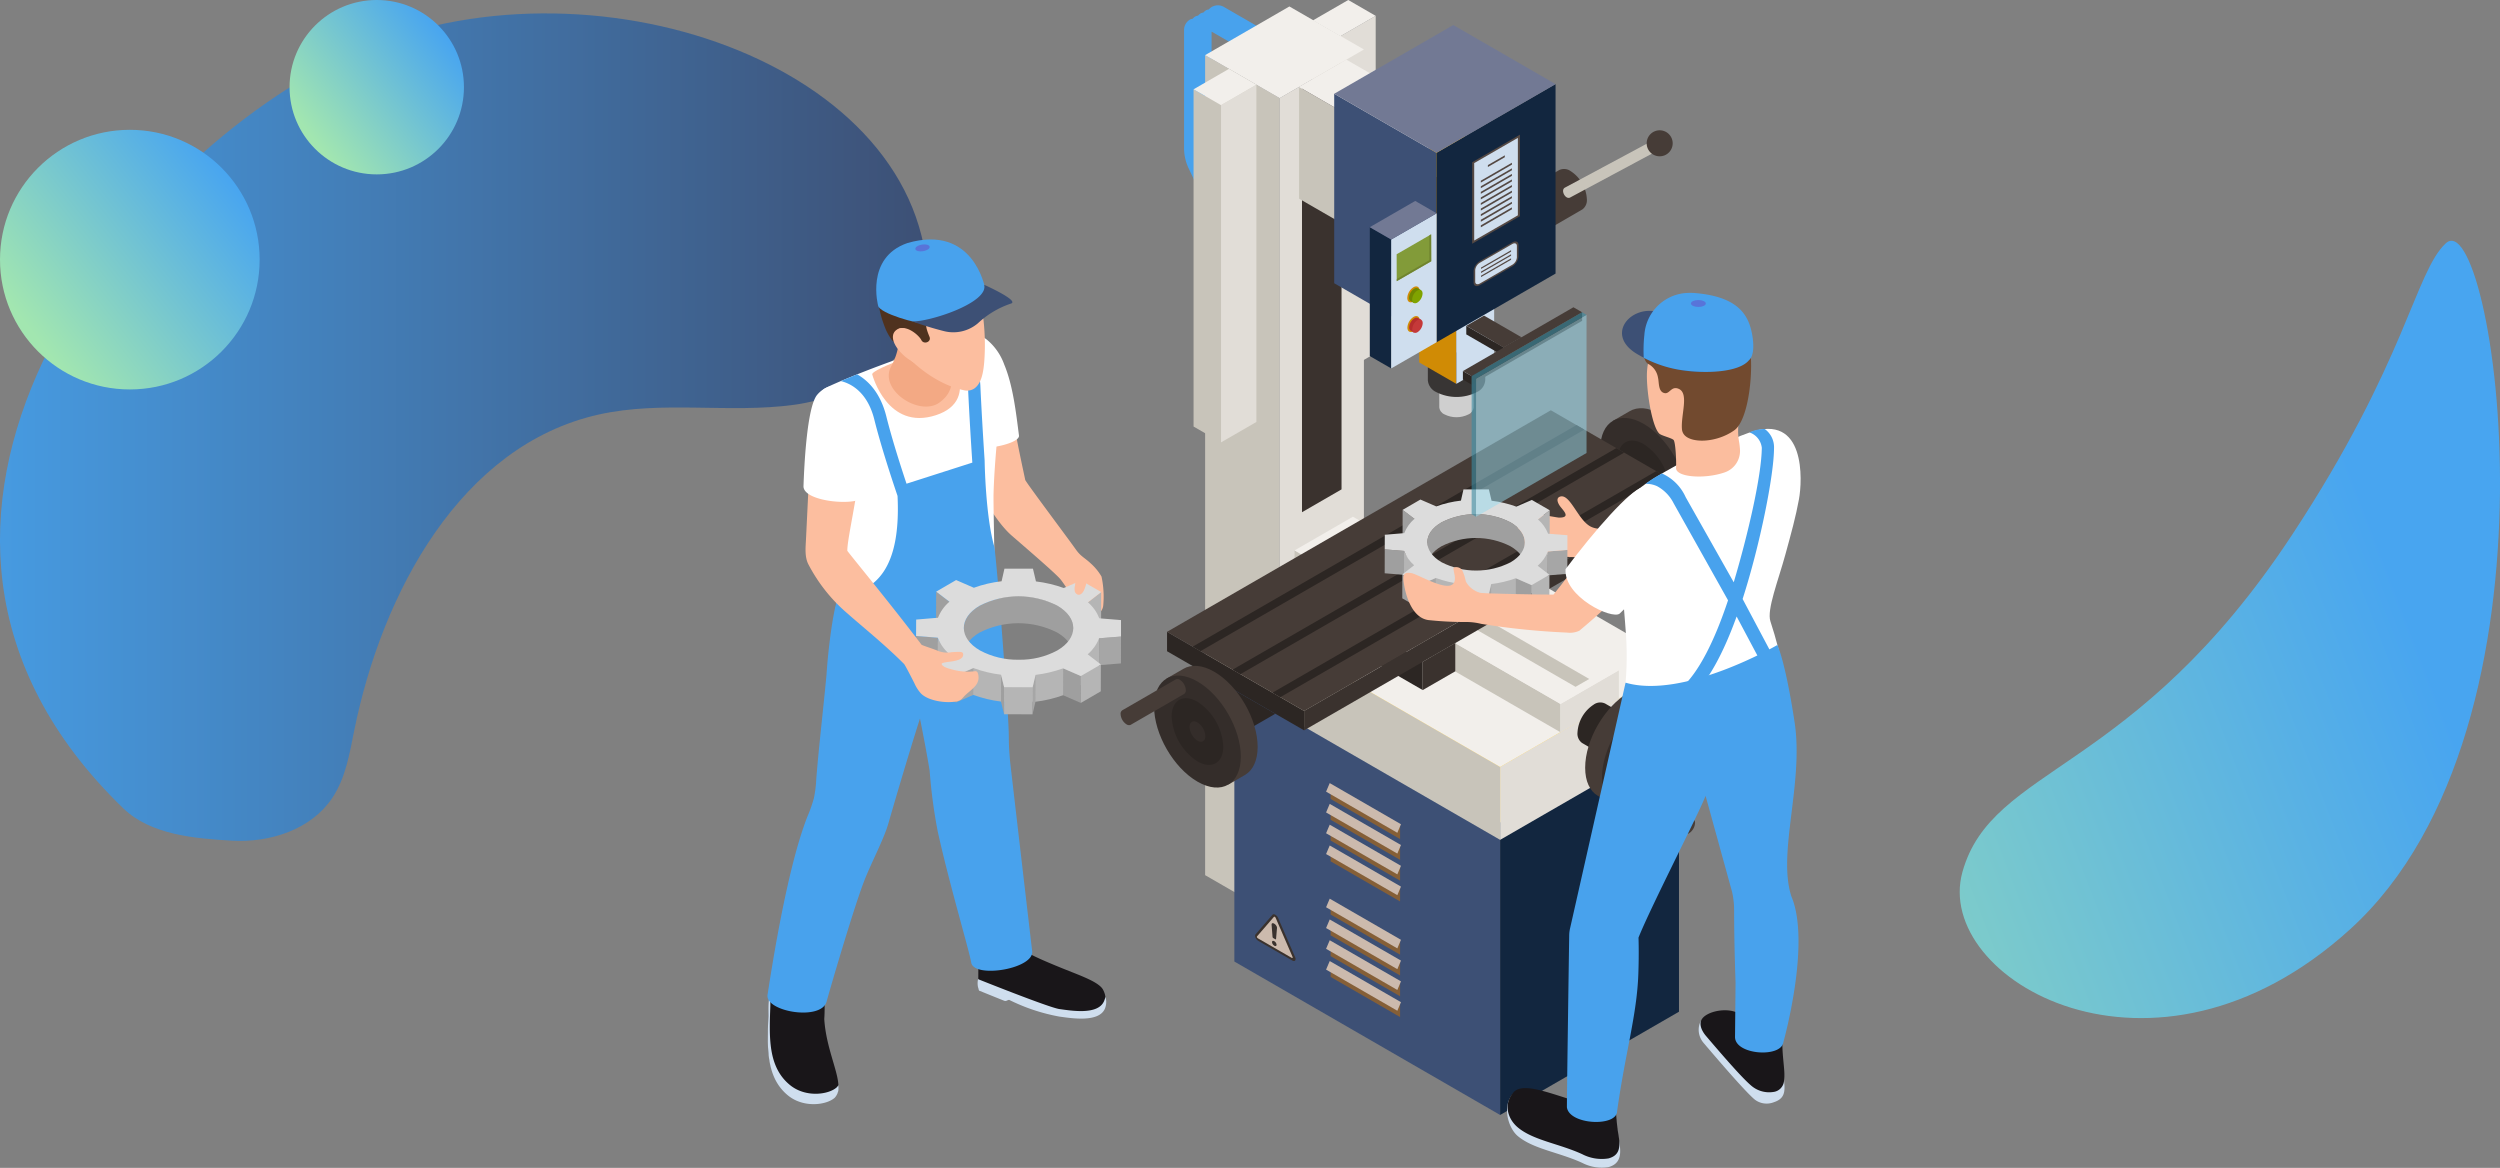 <svg xmlns="http://www.w3.org/2000/svg" xmlns:xlink="http://www.w3.org/1999/xlink" width="493.123" height="230.363" viewBox="0 0 493.123 230.363">
  <rect x="0" y="0" width="493.123" height="230.363" fill="#808080" stroke="none"/>
  <defs>
    <linearGradient id="linear-gradient" y1="0.5" x2="1" y2="0.5" gradientUnits="objectBoundingBox">
      <stop offset="0.032" stop-color="#48a5f0"/>
      <stop offset="1" stop-color="#3d5075"/>
    </linearGradient>
    <linearGradient id="linear-gradient-2" x1="0.106" y1="0.808" x2="0.894" y2="0.192" gradientUnits="objectBoundingBox">
      <stop offset="0.032" stop-color="#a2e6b0"/>
      <stop offset="1" stop-color="#48a5f0"/>
    </linearGradient>
    <linearGradient id="linear-gradient-4" x1="-0.612" y1="0.827" x2="0.587" y2="0.175" xlink:href="#linear-gradient-2"/>
    <clipPath id="clip-path">
      <rect id="Rectángulo_44830" data-name="Rectángulo 44830" width="203.789" height="230.363" fill="none"/>
    </clipPath>
    <clipPath id="clip-path-3">
      <path id="Trazado_197049" data-name="Trazado 197049" d="M110.187,68.187a1.694,1.694,0,0,0,1,1.4,5.279,5.279,0,0,0,4.79,0,1.678,1.678,0,0,0,.984-1.377l-.007-8.29-6.777-.02Z" transform="translate(-110.18 -59.897)" fill="none"/>
    </clipPath>
    <linearGradient id="linear-gradient-5" x1="-19.532" y1="15.142" x2="-19.355" y2="15.142" gradientUnits="objectBoundingBox">
      <stop offset="0" stop-color="#a3a3a3"/>
      <stop offset="1" stop-color="#cfcfcf"/>
    </linearGradient>
    <clipPath id="clip-path-4">
      <path id="Trazado_197050" data-name="Trazado 197050" d="M112.582,57.882a31.058,31.058,0,0,1-4.271.155v5.335a2.829,2.829,0,0,0,1.658,2.281,8.853,8.853,0,0,0,8.007,0,2.8,2.8,0,0,0,1.658-2.343v-5.3c0-.026,0-.023,0-.017,0-.229-.857-.307-2.1-.307-1.389,0-3.258.1-4.951.2" transform="translate(-108.311 -57.685)" fill="none"/>
    </clipPath>
    <linearGradient id="linear-gradient-6" x1="-11.489" y1="17.412" x2="-11.383" y2="17.412" gradientUnits="objectBoundingBox">
      <stop offset="0" stop-color="#2d2b2a"/>
      <stop offset="1" stop-color="#383534"/>
    </linearGradient>
    <clipPath id="clip-path-6">
      <rect id="Rectángulo_44804" data-name="Rectángulo 44804" width="13.703" height="10.706" fill="none"/>
    </clipPath>
    <clipPath id="clip-path-10">
      <rect id="Rectángulo_44808" data-name="Rectángulo 44808" width="13.703" height="10.707" fill="none"/>
    </clipPath>
    <clipPath id="clip-path-14">
      <rect id="Rectángulo_44812" data-name="Rectángulo 44812" width="6.809" height="9.246" fill="none"/>
    </clipPath>
    <clipPath id="clip-path-15">
      <path id="Trazado_197112" data-name="Trazado 197112" d="M27.658,107.065l.319,2.821a8.01,8.01,0,0,0,2.23,3.173L35,115.872a24.52,24.52,0,0,0,5.463,1.317l6.8.035a24.967,24.967,0,0,0,5.45-1.292l4.84-2.766a8.037,8.037,0,0,0,2.256-3.161l.014-5.294c-5.752,6.47-29.851,6.009-31.827-.12Z" transform="translate(-27.658 -104.591)" fill="none"/>
    </clipPath>
    <linearGradient id="linear-gradient-7" x1="-1.034" y1="8.278" x2="-0.997" y2="8.278" gradientUnits="objectBoundingBox">
      <stop offset="0" stop-color="#9f9f9f"/>
      <stop offset="0.296" stop-color="#9f9f9f"/>
      <stop offset="1" stop-color="#b5b5b5"/>
    </linearGradient>
    <clipPath id="clip-path-17">
      <path id="Trazado_197115" data-name="Trazado 197115" d="M35.346,99.645c-2.088,1.212-3.134,2.8-3.138,4.386l-.016,5.3c0-1.588,1.05-3.174,3.138-4.387a16.839,16.839,0,0,1,15.273-.012c2.124,1.227,3.181,2.835,3.177,4.444l.014-5.3c0-1.608-1.054-3.217-3.176-4.443a15.6,15.6,0,0,0-7.627-1.824,15.561,15.561,0,0,0-7.645,1.836" transform="translate(-32.193 -97.809)" fill="none"/>
    </clipPath>
    <linearGradient id="linear-gradient-8" x1="-1.792" y1="9.75" x2="-1.736" y2="9.75" gradientUnits="objectBoundingBox">
      <stop offset="0" stop-color="#b5b5b5"/>
      <stop offset="1" stop-color="#9f9f9f"/>
    </linearGradient>
    <clipPath id="clip-path-19">
      <path id="Trazado_197124" data-name="Trazado 197124" d="M36.98,109.4c-4.23-2.441-4.253-6.392-.049-8.835a16.839,16.839,0,0,1,15.273-.012c4.23,2.443,4.231,6.405.029,8.847a15.492,15.492,0,0,1-7.616,1.832A15.606,15.606,0,0,1,36.98,109.4m4.827-16.137-.565,2.491a23.373,23.373,0,0,0-5.469,1.281l-3.5-1.52L28.338,97.8l2.616,1.987a7.925,7.925,0,0,0-2.256,3.161l-4.306.36-.016,3.232,4.281.346a8,8,0,0,0,2.229,3.173l-2.612,2.024,3.96,2.286,3.443-1.5a24.422,24.422,0,0,0,5.463,1.318l.613,2.5,5.6.012.584-2.479a24.888,24.888,0,0,0,5.449-1.292l3.5,1.519,3.934-2.285-2.594-2a8.034,8.034,0,0,0,2.255-3.161l4.319-.348v-3.244l-4.279-.348a8.06,8.06,0,0,0-2.25-3.161l2.613-2.023L56.929,95.6l-3.423,1.484a24.77,24.77,0,0,0-5.484-1.3l-.593-2.515Z" transform="translate(-24.376 -93.264)" fill="none"/>
    </clipPath>
    <linearGradient id="linear-gradient-9" x1="-0.725" y1="5.043" x2="-0.695" y2="5.043" gradientUnits="objectBoundingBox">
      <stop offset="0" stop-color="#e4e4e4"/>
      <stop offset="0.64" stop-color="#d1d1d1"/>
      <stop offset="0.645" stop-color="#dcdcdc"/>
      <stop offset="1" stop-color="#dcdcdc"/>
    </linearGradient>
    <clipPath id="clip-path-21">
      <path id="Trazado_197141" data-name="Trazado 197141" d="M104.164,92.562l.286,2.516a7.147,7.147,0,0,0,1.986,2.827l4.271,2.508a21.864,21.864,0,0,0,4.87,1.173l6.06.032a22.087,22.087,0,0,0,4.856-1.152L130.809,98a7.181,7.181,0,0,0,2.011-2.818l.013-4.719c-5.128,5.767-26.609,5.357-28.37-.106Z" transform="translate(-104.164 -90.359)" fill="none"/>
    </clipPath>
    <linearGradient id="linear-gradient-10" x1="-4.37" y1="10.808" x2="-4.328" y2="10.808" xlink:href="#linear-gradient-7"/>
    <clipPath id="clip-path-23">
      <path id="Trazado_197144" data-name="Trazado 197144" d="M111.016,85.95c-1.861,1.081-2.793,2.494-2.795,3.91l-.014,4.719c0-1.416.937-2.829,2.8-3.91a15,15,0,0,1,13.613-.011c1.892,1.092,2.836,2.527,2.831,3.959l.013-4.719c0-1.432-.938-2.867-2.831-3.959a15.007,15.007,0,0,0-13.614.011" transform="translate(-108.207 -84.312)" fill="none"/>
    </clipPath>
    <linearGradient id="linear-gradient-11" x1="-6.757" y1="12.514" x2="-6.695" y2="12.514" xlink:href="#linear-gradient-8"/>
    <clipPath id="clip-path-25">
      <path id="Trazado_197153" data-name="Trazado 197153" d="M112.473,94.646c-3.769-2.177-3.79-5.7-.045-7.875a15.007,15.007,0,0,1,13.614-.011c3.77,2.177,3.772,5.709.025,7.886a14.972,14.972,0,0,1-13.595,0m4.3-14.384-.5,2.22a20.765,20.765,0,0,0-4.874,1.141l-3.121-1.355-3.508,2.039,2.332,1.77a7.072,7.072,0,0,0-2.011,2.818l-3.838.32-.013,2.88,3.816.31a7.131,7.131,0,0,0,1.987,2.827l-2.33,1.8,3.53,2.039,3.069-1.334a21.916,21.916,0,0,0,4.87,1.174l.546,2.23,4.993.011.522-2.209a22.15,22.15,0,0,0,4.856-1.152l3.121,1.355,3.507-2.039-2.314-1.781a7.182,7.182,0,0,0,2.012-2.818l3.847-.309,0-2.891L133.461,89a7.169,7.169,0,0,0-2-2.815l2.328-1.8-3.529-2.039L127.2,83.666a21.936,21.936,0,0,0-4.888-1.163l-.528-2.241Z" transform="translate(-101.24 -80.262)" fill="none"/>
    </clipPath>
    <linearGradient id="linear-gradient-12" x1="-3.379" y1="6.406" x2="-3.345" y2="6.406" xlink:href="#linear-gradient-9"/>
    <clipPath id="clip-path-27">
      <rect id="Rectángulo_44827" data-name="Rectángulo 44827" width="21.792" height="39.83" fill="none"/>
    </clipPath>
    <clipPath id="clip-path-28">
      <rect id="Rectángulo_44828" data-name="Rectángulo 44828" width="22.665" height="40.335" fill="none"/>
    </clipPath>
  </defs>
  <g id="Grupo_179303" data-name="Grupo 179303" transform="translate(-180.001 -405.574)">
    <g id="Grupo_179217" data-name="Grupo 179217">
      <g id="Grupo_143010" data-name="Grupo 143010" transform="translate(-29.199 -1284.16)">
        <g id="Grupo_108465" data-name="Grupo 108465" transform="translate(209.2 1689.734)">
          <path id="Trazado_113529" data-name="Trazado 113529" d="M49.32,181.8c5.392,5.212,13.959,5.941,21.444,6.376s15.6-2.187,19.772-8.417c2.6-3.877,3.4-8.64,4.316-13.216,5.486-27.3,21.065-56.355,48.244-62.421,12.56-2.806,25.729-.189,38.482-1.913s26.525-10.5,26.446-23.367c-.268-44.134-67.178-66.784-113.2-46.128C50.071,52.8-8.934,125.487,49.32,181.8Z" transform="translate(-25 -22.354)" fill="url(#linear-gradient)"/>
          <circle id="Elipse_4716" data-name="Elipse 4716" cx="25.606" cy="25.606" r="25.606" transform="translate(0.001 25.606)" fill="url(#linear-gradient-2)"/>
          <circle id="Elipse_4717" data-name="Elipse 4717" cx="17.199" cy="17.199" r="17.199" transform="translate(57.115 0)" fill="url(#linear-gradient-2)"/>
        </g>
        <path id="Trazado_113748" data-name="Trazado 113748" d="M1218.017,275.6c9.212-8.626,25.594,94.939-18.876,135.311-38.834,35.255-82.307,9.805-76.462-11.288s33.835-19.122,65.06-66.572C1210.244,298.85,1211.945,281.283,1218.017,275.6Z" transform="translate(-526.397 1462.134)" fill="url(#linear-gradient-4)"/>
      </g>
      <g id="Grupo_143323" data-name="Grupo 143323" transform="translate(331.381 405.574)">
        <g id="Grupo_143322" data-name="Grupo 143322" clip-path="url(#clip-path)">
          <g id="Grupo_143258" data-name="Grupo 143258">
            <g id="Grupo_143257" data-name="Grupo 143257" clip-path="url(#clip-path)">
              <path id="Trazado_196998" data-name="Trazado 196998" d="M134.022,28.143a2.223,2.223,0,0,0-2.272-.21L121.4,33.91a2.246,2.246,0,0,0-.933,2.061,7.037,7.037,0,0,0,3.183,5.515,2.427,2.427,0,0,0,2.152.3c.147-.063,10.5-6.076,10.5-6.076a2.252,2.252,0,0,0,.912-2.049,7.04,7.04,0,0,0-3.185-5.515" transform="translate(24.414 5.616)" fill="#463c37"/>
              <path id="Trazado_196999" data-name="Trazado 196999" d="M87.711,7.846,76.2,1.2a2.377,2.377,0,0,0-2.995.485,2.284,2.284,0,0,0-.48.13,2.394,2.394,0,0,0-.582.483,2.247,2.247,0,0,0-.483.131,2.435,2.435,0,0,0-.581.482,2.3,2.3,0,0,0-.481.131,2.411,2.411,0,0,0-.581.482,2.38,2.38,0,0,0-.48.13,2.387,2.387,0,0,0-1.209,2.09V29.051a9.27,9.27,0,0,0,.886,3.94l3.545,7.484a.588.588,0,0,0,1.063-.5v-.112a.587.587,0,1,0,1.062-.5v-.111a.589.589,0,0,0,.532.338.569.569,0,0,0,.251-.058.586.586,0,0,0,.279-.782v-.112a.59.59,0,0,0,.532.337.569.569,0,0,0,.251-.058.586.586,0,0,0,.279-.782v-.111a.589.589,0,0,0,.532.337.58.58,0,0,0,.251-.057.587.587,0,0,0,.28-.783l-3.545-7.484a8.1,8.1,0,0,1-.771-3.437V6.057l9.114,5.262a.59.59,0,0,0,.8-.215.552.552,0,0,0-.032-.565l.291.168a.592.592,0,0,0,.8-.215.553.553,0,0,0-.035-.569l.293.17a.593.593,0,0,0,.8-.215.554.554,0,0,0-.034-.568l.293.17a.591.591,0,0,0,.8-.215A.554.554,0,0,0,86.83,8.7l.293.168a.588.588,0,1,0,.588-1.019" transform="translate(13.848 0.177)" fill="#48a2ed"/>
              <path id="Trazado_197000" data-name="Trazado 197000" d="M94.867,73l-5.414-3.126V3.35l5.414,3.126Z" transform="translate(18.129 0.679)" fill="#c8c4ba"/>
              <path id="Trazado_197001" data-name="Trazado 197001" d="M100.933,69.12l-6.979,4.029V6.628L100.933,2.6Z" transform="translate(19.041 0.527)" fill="#e1ddd7"/>
              <path id="Trazado_197002" data-name="Trazado 197002" d="M94.867,7.155,89.452,4.029,96.432,0l5.414,3.127Z" transform="translate(18.129 0)" fill="#f2efeb"/>
              <path id="Trazado_197003" data-name="Trazado 197003" d="M71.782,9.041l14.7,8.486V179.279l-14.7-8.486Z" transform="translate(14.548 1.832)" fill="#c8c4ba"/>
              <path id="Trazado_197004" data-name="Trazado 197004" d="M100.627,169.869,84,179.466V17.715l16.623-9.6Z" transform="translate(17.025 1.645)" fill="#e1ddd7"/>
              <path id="Trazado_197005" data-name="Trazado 197005" d="M87.67,15.221l7.8-4.506V94.357l-7.8,4.506Z" transform="translate(17.768 2.172)" fill="#3a322e"/>
              <path id="Trazado_197006" data-name="Trazado 197006" d="M86.481,19.145l-14.7-8.486,16.623-9.6,14.7,8.486Z" transform="translate(14.548 0.215)" fill="#f2efeb"/>
              <path id="Trazado_197007" data-name="Trazado 197007" d="M129,197.691,76.575,167.422v-57.7L129,140Z" transform="translate(15.519 22.238)" fill="#3d5075"/>
              <path id="Trazado_197008" data-name="Trazado 197008" d="M155.444,175.655l-35.278,20.367v-57.7l35.278-20.367Z" transform="translate(24.354 23.906)" fill="#12263f"/>
              <path id="Trazado_197009" data-name="Trazado 197009" d="M129,143.427,76.575,113.159l35.278-20.367,52.427,30.269Z" transform="translate(15.519 18.806)" fill="#ffce40"/>
              <path id="Trazado_197010" data-name="Trazado 197010" d="M129,145.27,76.575,115v-14.38L129,130.89Z" transform="translate(15.519 20.392)" fill="#c8c4ba"/>
              <path id="Trazado_197011" data-name="Trazado 197011" d="M155.444,123.234,120.166,143.6v-14.38l35.278-20.367Z" transform="translate(24.354 22.061)" fill="#e1ddd7"/>
              <path id="Trazado_197012" data-name="Trazado 197012" d="M129,134.322,76.575,104.053l35.278-20.367,52.427,30.269Z" transform="translate(15.519 16.96)" fill="#f2efeb"/>
              <path id="Trazado_197013" data-name="Trazado 197013" d="M148.053,68.12c-2.391-1.381-4.553-1.5-6.106-.566l-3.316,1.915,12.211,20.893,3.317-1.915c1.515-.908,2.45-2.812,2.45-5.507,0-5.456-3.83-12.09-8.556-14.819" transform="translate(28.096 13.569)" fill="#463c37"/>
              <path id="Trazado_197014" data-name="Trazado 197014" d="M153.706,84.531c0,5.456-3.831,7.668-8.556,4.939s-8.556-9.363-8.556-14.819,3.831-7.668,8.556-4.939,8.556,9.363,8.556,14.819" transform="translate(27.683 13.891)" fill="#342d2a"/>
              <path id="Trazado_197015" data-name="Trazado 197015" d="M149.66,81.779c0,3.248-2.28,4.564-5.093,2.941a11.256,11.256,0,0,1-5.093-8.822c0-3.248,2.28-4.565,5.093-2.941a11.256,11.256,0,0,1,5.093,8.822" transform="translate(28.266 14.645)" fill="#2c2623"/>
              <path id="Trazado_197016" data-name="Trazado 197016" d="M161.808,71.769a.816.816,0,0,0-.835-.077l-10.52,6.072a.827.827,0,0,0-.344.759,2.586,2.586,0,0,0,1.171,2.026.888.888,0,0,0,.79.109c.054-.023,10.573-6.11,10.573-6.11a.828.828,0,0,0,.334-.753,2.585,2.585,0,0,0-1.17-2.028" transform="translate(30.422 14.513)" fill="#463c37"/>
              <path id="Trazado_197017" data-name="Trazado 197017" d="M124.282,101.079l-11.57-6.68v5.589l11.57,6.68Z" transform="translate(22.843 19.131)" fill="#2c2623"/>
              <path id="Trazado_197018" data-name="Trazado 197018" d="M128.755,102.459l-6.422,3.708v-5.589l6.422-3.708Z" transform="translate(24.793 19.632)" fill="#3a322e"/>
              <path id="Trazado_197019" data-name="Trazado 197019" d="M138.905,120.557,86.451,90.273v5.589l52.454,30.284Z" transform="translate(17.521 18.295)" fill="#c8c4ba"/>
              <path id="Trazado_197020" data-name="Trazado 197020" d="M141.58,115.515l-11.514,6.647v-5.589l11.514-6.647Z" transform="translate(26.36 22.278)" fill="#e1ddd7"/>
              <path id="Trazado_197021" data-name="Trazado 197021" d="M138.905,121.677,86.451,91.393l11.513-6.648L150.42,115.03Z" transform="translate(17.521 17.175)" fill="#f2efeb"/>
              <path id="Trazado_197022" data-name="Trazado 197022" d="M96.254,91.96,98.948,90.4,142.584,115.6l-2.7,1.556Z" transform="translate(19.507 18.322)" fill="#c8c4ba"/>
              <path id="Trazado_197023" data-name="Trazado 197023" d="M109.42,109.659l-11.57-6.68v5.589l11.57,6.68Z" transform="translate(19.831 20.87)" fill="#2c2623"/>
              <path id="Trazado_197024" data-name="Trazado 197024" d="M113.893,111.04l-6.422,3.708v-5.589l6.422-3.708Z" transform="translate(21.781 21.371)" fill="#3a322e"/>
              <path id="Trazado_197025" data-name="Trazado 197025" d="M92.569,123.062,65.536,107.455v-3.83l27.032,15.607Z" transform="translate(13.282 21.001)" fill="#2c2623"/>
              <path id="Trazado_197026" data-name="Trazado 197026" d="M163.713,84.092l-75.7,43.7v-3.829l75.7-43.706Z" transform="translate(17.837 16.266)" fill="#3a322e"/>
              <path id="Trazado_197027" data-name="Trazado 197027" d="M92.569,126.6,65.536,110.99l75.7-43.7,27.032,15.607Z" transform="translate(13.282 13.636)" fill="#463c37"/>
              <path id="Trazado_197028" data-name="Trazado 197028" d="M84.369,121.863l-1.543-.891,75.7-43.7,1.543.891Z" transform="translate(16.786 15.659)" fill="#2c2623"/>
              <path id="Trazado_197029" data-name="Trazado 197029" d="M77.827,118.086l-1.543-.891,75.7-43.7,1.543.891Z" transform="translate(15.46 14.894)" fill="#2c2623"/>
              <path id="Trazado_197030" data-name="Trazado 197030" d="M71.286,114.309l-1.543-.891,75.7-43.7,1.543.891Z" transform="translate(14.134 14.128)" fill="#2c2623"/>
              <path id="Trazado_197031" data-name="Trazado 197031" d="M77.39,112.734l-8.515,4.917a2.246,2.246,0,0,0-.933,2.061,7.037,7.037,0,0,0,3.183,5.515,2.429,2.429,0,0,0,2.153.3c.077-.034,13.131-7.583,13.131-7.583Z" transform="translate(13.769 22.847)" fill="#2c2623"/>
              <path id="Trazado_197032" data-name="Trazado 197032" d="M74.87,110.372c-2.391-1.381-4.553-1.5-6.106-.566l-3.316,1.915L77.66,132.613l3.316-1.915c1.515-.908,2.45-2.812,2.45-5.507,0-5.456-3.83-12.092-8.556-14.819" transform="translate(13.264 22.132)" fill="#463c37"/>
              <path id="Trazado_197033" data-name="Trazado 197033" d="M80.523,126.784c0,5.456-3.83,7.668-8.556,4.939s-8.556-9.363-8.556-14.819,3.83-7.668,8.556-4.939,8.556,9.363,8.556,14.819" transform="translate(12.851 22.455)" fill="#342d2a"/>
              <path id="Trazado_197034" data-name="Trazado 197034" d="M76.477,124.031c0,3.248-2.28,4.564-5.093,2.941a11.256,11.256,0,0,1-5.093-8.822c0-3.248,2.28-4.565,5.093-2.941a11.256,11.256,0,0,1,5.093,8.822" transform="translate(13.435 23.208)" fill="#2c2623"/>
              <path id="Trazado_197035" data-name="Trazado 197035" d="M72.345,121.22c0,.993-.7,1.4-1.557.9a3.443,3.443,0,0,1-1.557-2.7c0-.993.7-1.4,1.557-.9a3.443,3.443,0,0,1,1.557,2.7" transform="translate(14.031 23.977)" fill="#342d2a"/>
              <path id="Trazado_197036" data-name="Trazado 197036" d="M69.617,111.529a.815.815,0,0,0-.835-.077l-10.52,6.073a.823.823,0,0,0-.344.758,2.586,2.586,0,0,0,1.171,2.026.888.888,0,0,0,.79.109c.054-.023,10.573-6.11,10.573-6.11a.828.828,0,0,0,.334-.753,2.585,2.585,0,0,0-1.17-2.028" transform="translate(11.738 22.571)" fill="#463c37"/>
              <path id="Trazado_197037" data-name="Trazado 197037" d="M136.041,115.639a2.223,2.223,0,0,1,2.272-.21l10.354,5.977a2.246,2.246,0,0,1,.933,2.061,7.041,7.041,0,0,1-3.183,5.517,2.43,2.43,0,0,1-2.152.3c-.147-.063-10.5-6.076-10.5-6.076a2.251,2.251,0,0,1-.912-2.049,7.04,7.04,0,0,1,3.185-5.515" transform="translate(26.925 23.348)" fill="#2c2623"/>
              <path id="Trazado_197038" data-name="Trazado 197038" d="M142.668,113.79c2.391-1.381,4.553-1.5,6.106-.566l3.316,1.915-12.211,20.893-3.317-1.915c-1.515-.908-2.45-2.812-2.45-5.507,0-5.456,3.83-12.09,8.556-14.819" transform="translate(27.18 22.824)" fill="#463c37"/>
              <path id="Trazado_197039" data-name="Trazado 197039" d="M136.869,130.2c0,5.456,3.83,7.668,8.556,4.939s8.556-9.363,8.556-14.819-3.83-7.668-8.556-4.939-8.556,9.363-8.556,14.819" transform="translate(27.739 23.147)" fill="#342d2a"/>
              <path id="Trazado_197040" data-name="Trazado 197040" d="M139.748,127.448c0,3.248,2.28,4.564,5.093,2.941a11.256,11.256,0,0,0,5.093-8.822c0-3.248-2.28-4.564-5.093-2.941a11.256,11.256,0,0,0-5.093,8.822" transform="translate(28.322 23.9)" fill="#2c2623"/>
              <path id="Trazado_197041" data-name="Trazado 197041" d="M142.688,124.637c0,.993.7,1.4,1.557.9a3.443,3.443,0,0,0,1.557-2.7c0-.993-.7-1.4-1.557-.9a3.443,3.443,0,0,0-1.557,2.7" transform="translate(28.918 24.67)" fill="#342d2a"/>
              <path id="Trazado_197042" data-name="Trazado 197042" d="M142.6,129.386a.816.816,0,0,1,.835-.077l10.52,6.072a.827.827,0,0,1,.344.759,2.586,2.586,0,0,1-1.171,2.026.888.888,0,0,1-.79.109c-.054-.023-10.573-6.11-10.573-6.11a.828.828,0,0,1-.334-.753,2.585,2.585,0,0,1,1.17-2.028" transform="translate(28.663 26.19)" fill="#463c37"/>
              <path id="Trazado_197043" data-name="Trazado 197043" d="M75.3,84.293l-5.414-3.126V14.647L75.3,17.773Z" transform="translate(14.163 2.968)" fill="#c8c4ba"/>
              <path id="Trazado_197044" data-name="Trazado 197044" d="M81.367,80.416l-6.979,4.029V17.925L81.367,13.9Z" transform="translate(15.076 2.816)" fill="#e1ddd7"/>
              <path id="Trazado_197045" data-name="Trazado 197045" d="M75.3,18.452l-5.414-3.126,6.979-4.03,5.414,3.127Z" transform="translate(14.163 2.289)" fill="#f2efeb"/>
              <path id="Trazado_197046" data-name="Trazado 197046" d="M110.524,49.772,87.194,36.3V14.262L110.524,27.73Z" transform="translate(17.671 2.89)" fill="#c8c4ba"/>
              <path id="Trazado_197047" data-name="Trazado 197047" d="M115.92,43.024l-9.328,5.386V26.369l9.328-5.386Z" transform="translate(21.603 4.253)" fill="#eeb124"/>
              <path id="Trazado_197048" data-name="Trazado 197048" d="M110.524,28.638,87.194,15.169l9.328-5.386,23.329,13.469Z" transform="translate(17.671 1.983)" fill="#f2efeb"/>
            </g>
          </g>
          <g id="Grupo_143260" data-name="Grupo 143260" transform="translate(132.51 72.036)">
            <g id="Grupo_143259" data-name="Grupo 143259" clip-path="url(#clip-path-3)">
              <rect id="Rectángulo_44802" data-name="Rectángulo 44802" width="6.784" height="10.455" transform="translate(0 0)" fill="url(#linear-gradient-5)"/>
            </g>
          </g>
          <g id="Grupo_143262" data-name="Grupo 143262" transform="translate(130.262 69.376)">
            <g id="Grupo_143261" data-name="Grupo 143261" clip-path="url(#clip-path-4)">
              <rect id="Rectángulo_44803" data-name="Rectángulo 44803" width="11.338" height="9.245" transform="translate(0 0)" fill="url(#linear-gradient-6)"/>
            </g>
          </g>
          <g id="Grupo_143291" data-name="Grupo 143291">
            <g id="Grupo_143290" data-name="Grupo 143290" clip-path="url(#clip-path)">
              <path id="Trazado_197051" data-name="Trazado 197051" d="M106.887,29.025V65.6l7.331,4.232V29.025Z" transform="translate(21.662 5.882)" fill="#d08b05"/>
              <path id="Trazado_197052" data-name="Trazado 197052" d="M112.983,29.025v40.81l7.461-4.307v-36.5Z" transform="translate(22.898 5.882)" fill="#cfdeee"/>
              <path id="Trazado_197053" data-name="Trazado 197053" d="M113.132,64.4,92.953,52.754V15.379l20.178,11.65Z" transform="translate(18.838 3.117)" fill="#3d5075"/>
              <path id="Trazado_197054" data-name="Trazado 197054" d="M133.214,51.168,109.731,64.726V27.351l23.483-13.558Z" transform="translate(22.239 2.795)" fill="#12263f"/>
              <path id="Trazado_197055" data-name="Trazado 197055" d="M113.132,29.314,92.953,17.663,116.437,4.106l20.178,11.65Z" transform="translate(18.838 0.832)" fill="#727994"/>
              <g id="Grupo_143265" data-name="Grupo 143265" transform="translate(111.083 154.801)" opacity="0.8">
                <g id="Grupo_143264" data-name="Grupo 143264">
                  <g id="Grupo_143263" data-name="Grupo 143263" clip-path="url(#clip-path-6)">
                    <path id="Trazado_197056" data-name="Trazado 197056" d="M106.067,139.421l-13.7-7.911v-2.795l13.7,7.911Z" transform="translate(-92.365 -128.715)" fill="#976328"/>
                  </g>
                </g>
              </g>
              <path id="Trazado_197057" data-name="Trazado 197057" d="M105.675,138.241,91.62,130.127l.719-1.691,14.054,8.114Z" transform="translate(18.568 26.029)" fill="#ccbaad"/>
              <g id="Grupo_143268" data-name="Grupo 143268" transform="translate(111.083 158.901)" opacity="0.8">
                <g id="Grupo_143267" data-name="Grupo 143267">
                  <g id="Grupo_143266" data-name="Grupo 143266" clip-path="url(#clip-path-6)">
                    <path id="Trazado_197058" data-name="Trazado 197058" d="M106.067,142.831l-13.7-7.911v-2.795l13.7,7.911Z" transform="translate(-92.365 -132.124)" fill="#976328"/>
                  </g>
                </g>
              </g>
              <path id="Trazado_197059" data-name="Trazado 197059" d="M105.675,141.651,91.62,133.536l.719-1.691,14.054,8.114Z" transform="translate(18.568 26.72)" fill="#ccbaad"/>
              <g id="Grupo_143271" data-name="Grupo 143271" transform="translate(111.083 163.002)" opacity="0.8">
                <g id="Grupo_143270" data-name="Grupo 143270">
                  <g id="Grupo_143269" data-name="Grupo 143269" clip-path="url(#clip-path-6)">
                    <path id="Trazado_197060" data-name="Trazado 197060" d="M106.067,146.241l-13.7-7.911v-2.795l13.7,7.911Z" transform="translate(-92.365 -135.534)" fill="#976328"/>
                  </g>
                </g>
              </g>
              <path id="Trazado_197061" data-name="Trazado 197061" d="M105.675,145.06,91.62,136.946l.719-1.691,14.054,8.114Z" transform="translate(18.568 27.412)" fill="#ccbaad"/>
              <g id="Grupo_143274" data-name="Grupo 143274" transform="translate(111.083 167.103)" opacity="0.8">
                <g id="Grupo_143273" data-name="Grupo 143273">
                  <g id="Grupo_143272" data-name="Grupo 143272" clip-path="url(#clip-path-6)">
                    <path id="Trazado_197062" data-name="Trazado 197062" d="M106.067,149.65l-13.7-7.911v-2.795l13.7,7.911Z" transform="translate(-92.365 -138.944)" fill="#976328"/>
                  </g>
                </g>
              </g>
              <path id="Trazado_197063" data-name="Trazado 197063" d="M105.675,148.47,91.62,140.356l.719-1.691,14.054,8.114Z" transform="translate(18.568 28.103)" fill="#ccbaad"/>
              <g id="Grupo_143277" data-name="Grupo 143277" transform="translate(111.083 177.599)" opacity="0.8">
                <g id="Grupo_143276" data-name="Grupo 143276">
                  <g id="Grupo_143275" data-name="Grupo 143275" clip-path="url(#clip-path-10)">
                    <path id="Trazado_197064" data-name="Trazado 197064" d="M106.067,158.377l-13.7-7.911v-2.795l13.7,7.911Z" transform="translate(-92.365 -147.671)" fill="#976328"/>
                  </g>
                </g>
              </g>
              <path id="Trazado_197065" data-name="Trazado 197065" d="M105.675,157.2,91.62,149.083l.719-1.691,14.054,8.114Z" transform="translate(18.568 29.871)" fill="#ccbaad"/>
              <g id="Grupo_143280" data-name="Grupo 143280" transform="translate(111.083 181.7)" opacity="0.8">
                <g id="Grupo_143279" data-name="Grupo 143279">
                  <g id="Grupo_143278" data-name="Grupo 143278" clip-path="url(#clip-path-10)">
                    <path id="Trazado_197066" data-name="Trazado 197066" d="M106.067,161.787l-13.7-7.911v-2.795l13.7,7.911Z" transform="translate(-92.365 -151.081)" fill="#976328"/>
                  </g>
                </g>
              </g>
              <path id="Trazado_197067" data-name="Trazado 197067" d="M105.675,160.607,91.62,152.493l.719-1.691,14.054,8.114Z" transform="translate(18.568 30.562)" fill="#ccbaad"/>
              <g id="Grupo_143283" data-name="Grupo 143283" transform="translate(111.083 185.8)" opacity="0.8">
                <g id="Grupo_143282" data-name="Grupo 143282">
                  <g id="Grupo_143281" data-name="Grupo 143281" clip-path="url(#clip-path-6)">
                    <path id="Trazado_197068" data-name="Trazado 197068" d="M106.067,165.2l-13.7-7.911v-2.795l13.7,7.911Z" transform="translate(-92.365 -154.49)" fill="#976328"/>
                  </g>
                </g>
              </g>
              <path id="Trazado_197069" data-name="Trazado 197069" d="M105.675,164.017,91.62,155.9l.719-1.691,14.054,8.114Z" transform="translate(18.568 31.253)" fill="#ccbaad"/>
              <g id="Grupo_143286" data-name="Grupo 143286" transform="translate(111.083 189.901)" opacity="0.8">
                <g id="Grupo_143285" data-name="Grupo 143285">
                  <g id="Grupo_143284" data-name="Grupo 143284" clip-path="url(#clip-path-6)">
                    <path id="Trazado_197070" data-name="Trazado 197070" d="M106.067,168.607l-13.7-7.911V157.9l13.7,7.911Z" transform="translate(-92.365 -157.9)" fill="#976328"/>
                  </g>
                </g>
              </g>
              <path id="Trazado_197071" data-name="Trazado 197071" d="M105.675,167.426,91.62,159.312l.719-1.691,14.054,8.114Z" transform="translate(18.568 31.944)" fill="#ccbaad"/>
              <path id="Trazado_197072" data-name="Trazado 197072" d="M103.013,65.121,98.79,62.684V37.259l4.224,2.438Z" transform="translate(20.021 7.551)" fill="#12263f"/>
              <path id="Trazado_197073" data-name="Trazado 197073" d="M111.262,60.409,102.3,65.583V40.158l8.961-5.174Z" transform="translate(20.733 7.09)" fill="#cfdeee"/>
              <path id="Trazado_197074" data-name="Trazado 197074" d="M103.013,40.569,98.79,38.131l8.961-5.174,4.224,2.438Z" transform="translate(20.021 6.679)" fill="#727994"/>
              <path id="Trazado_197075" data-name="Trazado 197075" d="M106.144,47.146a2.676,2.676,0,0,0-1.206,2.1c0,.771.544,1.094,1.215.707a2.7,2.7,0,0,0,1.219-2.112c0-.772-.557-1.087-1.228-.7" transform="translate(21.267 9.521)" fill="#d08b05"/>
              <path id="Trazado_197076" data-name="Trazado 197076" d="M105.407,48.374a2.486,2.486,0,0,1,.4-.625,1.8,1.8,0,0,1,.443-.372.726.726,0,0,1,.734-.07l.613.356-1.45,2.515-.613-.357a.728.728,0,0,1-.3-.666,1.974,1.974,0,0,1,.18-.781" transform="translate(21.326 9.573)" fill="#6f8700"/>
              <path id="Trazado_197077" data-name="Trazado 197077" d="M106.757,47.673a2.261,2.261,0,0,0-1.019,1.778c0,.652.458.925,1.026.6a2.283,2.283,0,0,0,1.029-1.785c0-.651-.47-.918-1.037-.591" transform="translate(21.429 9.633)" fill="#80a300"/>
              <path id="Trazado_197078" data-name="Trazado 197078" d="M106.161,52.009a2.676,2.676,0,0,0-1.206,2.1c0,.771.544,1.094,1.215.707a2.7,2.7,0,0,0,1.219-2.112c0-.772-.557-1.087-1.228-.7" transform="translate(21.271 10.507)" fill="#d08b05"/>
              <path id="Trazado_197079" data-name="Trazado 197079" d="M105.428,53.234a2.486,2.486,0,0,1,.4-.625,1.8,1.8,0,0,1,.443-.372.726.726,0,0,1,.734-.07l.613.356-1.45,2.515-.613-.357a.728.728,0,0,1-.3-.666,1.974,1.974,0,0,1,.18-.781" transform="translate(21.33 10.558)" fill="#b62d2d"/>
              <path id="Trazado_197080" data-name="Trazado 197080" d="M106.778,52.533a2.261,2.261,0,0,0-1.019,1.778c0,.652.458.925,1.026.6a2.283,2.283,0,0,0,1.029-1.785c0-.651-.47-.918-1.037-.591" transform="translate(21.434 10.618)" fill="#c53939"/>
              <path id="Trazado_197081" data-name="Trazado 197081" d="M110.018,43.744,110,38.431l-6.807,3.93.016,5.315Z" transform="translate(20.914 7.789)" fill="#829b39"/>
              <g id="Grupo_143289" data-name="Grupo 143289" transform="translate(124.122 46.218)" opacity="0.7">
                <g id="Grupo_143288" data-name="Grupo 143288">
                  <g id="Grupo_143287" data-name="Grupo 143287" clip-path="url(#clip-path-14)">
                    <path id="Trazado_197082" data-name="Trazado 197082" d="M109.648,43.532l-.016-4.89L110,38.43l.017,5.315-6.808,3.932v-.425Z" transform="translate(-103.206 -38.43)" fill="#687a29"/>
                  </g>
                </g>
              </g>
              <path id="Trazado_197083" data-name="Trazado 197083" d="M80.621,155.207a1.415,1.415,0,0,1-.559-.645.63.63,0,0,1,0-.647l3.349-3.868c.117-.135.326-.135.559,0a1.418,1.418,0,0,1,.559.646l3.349,7.736a.629.629,0,0,1,0,.647c-.117.133-.326.133-.559,0Z" transform="translate(16.208 30.389)" fill="#3a322e"/>
              <path id="Trazado_197084" data-name="Trazado 197084" d="M80.294,154.236l3.349-3.868c.071-.082.248.02.319.184l3.349,7.736c.071.164-.018.266-.16.184l-6.7-3.868c-.142-.082-.231-.286-.16-.368" transform="translate(16.268 30.469)" fill="#ccbaad"/>
              <path id="Trazado_197085" data-name="Trazado 197085" d="M83.023,154.353a.324.324,0,0,1-.152-.228l-.184-2.352c-.071-.83,1.124-.059,1.061.613l-.184,2.14c-.006.076-.072.1-.152.053Zm.195.612c-.247-.142-.447-.058-.447.189a.927.927,0,0,0,.447.7c.247.143.447.058.447-.189a.929.929,0,0,0-.447-.7" transform="translate(16.757 30.686)" fill="#3a322e"/>
              <path id="Trazado_197086" data-name="Trazado 197086" d="M125,38.165V22.084l-9.422,5.44V43.6Z" transform="translate(23.424 4.476)" fill="#544843"/>
              <path id="Trazado_197087" data-name="Trazado 197087" d="M115.913,42.86l8.613-4.973V22.613l-8.613,4.973Z" transform="translate(23.492 4.583)" fill="#cfdeee"/>
              <path id="Trazado_197088" data-name="Trazado 197088" d="M118.393,27.4l3.34-1.928v.378l-3.34,1.929ZM117,30.856l6.134-3.542v-.378L117,30.478Zm0,.725,6.134-3.542v.379L117,31.959Zm0,1.1,6.134-3.542v.379L117,33.063Zm0,1.1,6.134-3.542v.379L117,34.166Zm0,1.1,6.134-3.541v.378L117,35.269Zm0,1.1,6.134-3.542v.378L117,36.371Zm0,1.1,6.134-3.542v.378L117,37.474Zm0,1.1,6.134-3.542v.379L117,38.577Zm0,1.1,6.134-3.542v.379L117,39.68Z" transform="translate(23.711 5.163)" fill="#544843"/>
              <path id="Trazado_197089" data-name="Trazado 197089" d="M123.445,44.52a2.555,2.555,0,0,0,1.23-1.939V40.308c0-.676-.552-.909-1.23-.518l-6.4,3.7a2.555,2.555,0,0,0-1.23,1.939V47.7c0,.676.552.909,1.23.518Z" transform="translate(23.471 8.026)" fill="#544843"/>
              <path id="Trazado_197090" data-name="Trazado 197090" d="M116.989,47.837l6.4-3.7a1.888,1.888,0,0,0,.91-1.436V40.434c0-.5-.408-.676-.91-.385l-6.4,3.695a1.89,1.89,0,0,0-.91,1.437v2.272c0,.5.408.675.91.385" transform="translate(23.525 8.088)" fill="#cfdeee"/>
              <path id="Trazado_197091" data-name="Trazado 197091" d="M117.034,44.735l5.926-3.422v-.279l-5.926,3.422Z" transform="translate(23.719 8.316)" fill="#544843"/>
              <path id="Trazado_197092" data-name="Trazado 197092" d="M117.034,45.4l5.926-3.422V41.7l-5.926,3.422Z" transform="translate(23.719 8.451)" fill="#544843"/>
              <path id="Trazado_197093" data-name="Trazado 197093" d="M117.034,46.069l5.926-3.422v-.279l-5.926,3.422Z" transform="translate(23.719 8.587)" fill="#544843"/>
              <path id="Trazado_197094" data-name="Trazado 197094" d="M150.2,23.283a1.11,1.11,0,0,0-1.494-.451l-17.879,9.588c-.873.518.132,2.392,1.043,1.945l17.879-9.588a1.1,1.1,0,0,0,.451-1.494" transform="translate(26.446 4.601)" fill="#c8c4ba"/>
              <path id="Trazado_197095" data-name="Trazado 197095" d="M149.237,23.245a2.565,2.565,0,1,1-3.162-1.779,2.565,2.565,0,0,1,3.162,1.779" transform="translate(29.224 4.331)" fill="#463c37"/>
              <path id="Trazado_197096" data-name="Trazado 197096" d="M59.518,100.067a10.732,10.732,0,0,0-2.089-2.546c-1.221-1.157-1.957-1.361-2.927-2.726C52.785,92.379,45.14,82.2,44.488,81.055c-.048-.362-2.243-10.092-2.56-13.612,0-.057,0-.115,0-.173-3.513.082-7.022.256-10.538.572a41.354,41.354,0,0,1,1.786,6.648,99.36,99.36,0,0,0,2.9,9.772c1.118,1.988,3.364,5.669,5.715,7.727,2.1,1.839,8.812,7.555,9.714,8.728.876,1.138,1.58,2.374,2.49,3.489.726.892.96,2.045,1.846,2.866a2.3,2.3,0,0,0,4.022-1.188,18.66,18.66,0,0,0-.339-5.817" transform="translate(6.361 13.633)" fill="#fcbe9f"/>
              <path id="Trazado_197097" data-name="Trazado 197097" d="M13.682,101.6c-.515,2.286-2.337,7.432-1.882,9.8,1.008,5.26,14.586,6.182,21.672,4.324,6-1.573,9.071-5.093,9.8-9.191.14-.791-.284-18.348-.23-20.409.168-6.51,1.031-13.959,1.3-16.864.649-6.93.15-4.013-3.135-9.5a5.6,5.6,0,0,0-1.716-1.976,9.893,9.893,0,0,0-3.179-1.513C31,56.126,10.656,64.488,9.637,65.3c-1.853,1.486-1.96,3.972-1.977,6.349A24.155,24.155,0,0,0,9,78.628c2.432,8.193,6.131,14.267,4.681,22.968" transform="translate(1.552 11.403)" fill="#fff"/>
              <path id="Trazado_197098" data-name="Trazado 197098" d="M43.918,74.8c-.574-4.474-1.173-9.857-2.913-14.018a11.292,11.292,0,0,0-3.485-4.949,4.884,4.884,0,0,0-5.193-.463c-.771.483-3.541,2.664-3.946,3.478C26.962,61.7,31.4,72.04,32.134,75.578c.669,3.229,12.035,1.187,11.784-.777" transform="translate(5.695 11.111)" fill="#fff"/>
              <path id="Trazado_197099" data-name="Trazado 197099" d="M59.144,163.764c-.841-1.391-4.04-2.563-7.151-3.8-3.153-1.257-7.59-3.132-7.784-3.582-.159-.37-.081-.844-.357-1.138a1.152,1.152,0,0,0-.652-.278,10.74,10.74,0,0,0-6.6.9,7.515,7.515,0,0,0-2.041,2.364c.1,1.187-.084,5.085.172,5.559,0,0,4.713,1.913,4.948,2,.451.167.6-.393.987-.415a39.351,39.351,0,0,0,9.916,3.542c2.325.319,7.525,1.206,8.767-1.49a4.029,4.029,0,0,0-.209-3.661" transform="translate(7.005 31.371)" fill="#191619"/>
              <path id="Trazado_197100" data-name="Trazado 197100" d="M59.366,165c-1.242,2.7-6.443,1.809-8.767,1.49-2.025-.277-16.052-5.9-16.052-5.9a3.851,3.851,0,0,0,.2,2.259s4.713,1.913,4.948,2c.451.167.6-.15.987-.172a37.152,37.152,0,0,0,9.916,3.3c2.325.319,7.692,1.206,8.936-1.49a3.439,3.439,0,0,0,.136-2.426,4.832,4.832,0,0,1-.3.944" transform="translate(6.992 32.546)" fill="#cfdeee"/>
              <path id="Trazado_197101" data-name="Trazado 197101" d="M4.049,182.936c3.1,2.542,7.648,1.9,9.233.456,2.266-2.071-1.661-8.027-2.09-15.161a34.94,34.94,0,0,0,.028-3.962c-2.51-1.461-8.878-3.834-10.581-1.677-.628.8-.425,3.756-.457,4.713-.207,6.1-.528,12.024,3.868,15.63" transform="translate(0.016 32.776)" fill="#191619"/>
              <path id="Trazado_197102" data-name="Trazado 197102" d="M13.656,181.475c-1.584,1.448-6.134,2.087-9.233-.456-4.4-3.6-4.075-9.532-3.867-15.629.017-.505-.029-1.561.013-2.566-.56.895-.378,3.69-.409,4.618-.208,6.1-.528,12.024,3.868,15.629,3.1,2.542,7.648,1.9,9.232.456a2.952,2.952,0,0,0,.724-2.48,2.809,2.809,0,0,1-.328.428" transform="translate(0.012 32.999)" fill="#cfdeee"/>
              <path id="Trazado_197103" data-name="Trazado 197103" d="M47.836,138.568c-.109-1.381-.22-2.763-.224-4.148,0-1.826-.146-4.18-.266-6-.511-7.794-1.823-25.533-2.562-31.849-1.808-6.173-1.941-17.125-1.946-17.15-.218-3.3-.563-8.8-.819-14.241a14.234,14.234,0,0,0-3.1-8.579,3.19,3.19,0,0,0-1.06-.333,12,12,0,0,0-2.449.28,11.361,11.361,0,0,1,4.161,8.745c.265,5.615.623,11.28.839,14.556L27.43,84.008c-1.33-3.994-2.932-9.064-3.978-13.255-1.18-4.725-3.621-7.105-5.76-8.313-1.2.48-2.286.931-3.224,1.329,1.6.368,5.173,1.822,6.609,7.576,1.215,4.862,3.157,10.865,4.583,15.075.693,14.355-4.268,19.08-11.631,19.716-1.081,2.559-2.084,10.759-2.376,15.517-.7,7.434-1.579,14.745-2.04,20.859a22.263,22.263,0,0,1-.468,3.585A27.139,27.139,0,0,1,7.9,149.617c-3.568,9.028-6.423,25.664-7.88,35.2-.511,3.348,10.638,5.228,11.653,1.311.331-1.275,5.026-17.464,7.281-23.435,1.4-3.716,3.987-8.479,4.912-11.719.566-1.986,3.577-12.38,6.218-20.652.681,3.416,1.34,6.814,1.911,10.324A103.365,103.365,0,0,0,33.6,152.661c2.287,10.343,6.219,23.5,6.586,25.789.521,3.238,12.651,1.238,12.017-2.334,0,0-4.318-36.98-4.363-37.547" transform="translate(0 11.403)" fill="#48a2ed"/>
              <path id="Trazado_197104" data-name="Trazado 197104" d="M31.683,57.243c-.83-1.037-15.109,4.087-14.486,5.072,0,0,2.945,11.163,12.577,8,9.383-3.085,1.909-13.068,1.909-13.068" transform="translate(3.481 11.573)" fill="#fcbe9f"/>
              <path id="Trazado_197105" data-name="Trazado 197105" d="M21.487,53.679s1.375,3.114-1.116,7.7c-2.514,4.627,5.55,9.966,9.49,7.167a7.34,7.34,0,0,0,1.244-1.123,5.083,5.083,0,0,0,1.228-3.336c.03-2.971.126-6.486.126-6.486Z" transform="translate(4.032 10.879)" fill="#f3a984"/>
              <path id="Trazado_197106" data-name="Trazado 197106" d="M19.938,55.909C21.51,61.1,28.669,67.242,34.948,68.5a2.59,2.59,0,0,0,1.989-.35c1.614-1.135,1.993-3.822,2.084-7.809a44.967,44.967,0,0,0-.769-9.081,12,12,0,0,0-6.914-8.731A7.182,7.182,0,0,0,29.613,42c-2.752-.4-5.786.255-7.209,1.377-1.739,1.37-4.908,4.464-2.467,12.535" transform="translate(3.86 8.488)" fill="#fcbe9f"/>
              <path id="Trazado_197107" data-name="Trazado 197107" d="M20.97,58.862a10.826,10.826,0,0,1-1.365-2.34c-1.008-2.535-1.81-5.321-1.144-7.966a11.809,11.809,0,0,1,1.49-3.3,10.811,10.811,0,0,1,8.658-3.975c4.449,0,9.845,3.559,9.422,8.622,0,0-1.425,1.222-7.46,3.4-3.111,1.121-3.6,1.646-2.3,4.764.428,1.029-1.153,1.6-1.615.634-.38-.8-2.672-2.939-4.468-2.21-.879.357-.332,3.2-1.218,2.376" transform="translate(3.692 8.366)" fill="#4f321f"/>
              <path id="Trazado_197108" data-name="Trazado 197108" d="M21.536,54.014c-1.5.73-1.41,2.95,1.435,5.411.426.367,2.364,1.762,2.865,1.513,1.045-.52-.57-4.457-1.176-5.454-.684-1.126-1.833-2.1-3.123-1.47" transform="translate(4.169 10.907)" fill="#fcbe9f"/>
              <path id="Trazado_197109" data-name="Trazado 197109" d="M28.109,55.952c2.866.04,11-3.274,11.158-7.223,0,0-2.269-12.535-15.289-8.743-8.355,2.895-5.752,12.4-5.752,12.4.4,1.46,7.424,3.531,9.884,3.566" transform="translate(3.616 7.959)" fill="#48a2ed"/>
              <path id="Trazado_197110" data-name="Trazado 197110" d="M43.185,50.426a17.748,17.748,0,0,0-6.474,3.867,7.479,7.479,0,0,1-6.731,1.547c-1.791-.451-3.97-1.1-6.261-1.913,3.205.17,15.142-3.622,14.229-7.22,0,0,7.127,3.189,5.238,3.72" transform="translate(4.807 9.466)" fill="#3d5075"/>
              <path id="Trazado_197111" data-name="Trazado 197111" d="M27.078,40.549c.058.362-.528.755-1.307.878s-1.456-.07-1.514-.432.528-.755,1.307-.878,1.456.07,1.514.432" transform="translate(4.915 8.123)" fill="#5874d9"/>
            </g>
          </g>
          <g id="Grupo_143293" data-name="Grupo 143293" transform="translate(33.263 125.788)">
            <g id="Grupo_143292" data-name="Grupo 143292" clip-path="url(#clip-path-15)">
              <rect id="Rectángulo_44814" data-name="Rectángulo 44814" width="32.162" height="12.633" fill="url(#linear-gradient-7)"/>
            </g>
          </g>
          <g id="Grupo_143295" data-name="Grupo 143295">
            <g id="Grupo_143294" data-name="Grupo 143294" clip-path="url(#clip-path)">
              <path id="Trazado_197113" data-name="Trazado 197113" d="M27.672,97.037l-.014,5.294,2.615,1.988.016-5.3Z" transform="translate(5.605 19.666)" fill="#9f9f9f"/>
              <path id="Trazado_197114" data-name="Trazado 197114" d="M52.566,99.129l-.016,5.3,2.613-2.024.016-5.294Z" transform="translate(10.65 19.68)" fill="#b5b5b5"/>
            </g>
          </g>
          <g id="Grupo_143297" data-name="Grupo 143297" transform="translate(38.717 117.631)">
            <g id="Grupo_143296" data-name="Grupo 143296" clip-path="url(#clip-path-17)">
              <rect id="Rectángulo_44816" data-name="Rectángulo 44816" width="21.607" height="11.562" transform="translate(0 0)" fill="url(#linear-gradient-8)"/>
            </g>
          </g>
          <g id="Grupo_143299" data-name="Grupo 143299">
            <g id="Grupo_143298" data-name="Grupo 143298" clip-path="url(#clip-path)">
              <path id="Trazado_197116" data-name="Trazado 197116" d="M24.38,104.3l-.016,5.294,4.28.348.016-5.3Z" transform="translate(4.938 21.139)" fill="#9f9f9f"/>
              <path id="Trazado_197117" data-name="Trazado 197117" d="M54.4,104.75l-.016,5.294,4.318-.346.016-5.3Z" transform="translate(11.022 21.159)" fill="#a6a6a6"/>
              <path id="Trazado_197118" data-name="Trazado 197118" d="M27.619,108.912l-.014,5.294,3.959,2.286.016-5.294Z" transform="translate(5.594 22.073)" fill="#9f9f9f"/>
              <path id="Trazado_197119" data-name="Trazado 197119" d="M30.912,111.065l-.016,5.294,3.443-1.5.016-5.294Z" transform="translate(6.262 22.206)" fill="#a6a6a6"/>
              <path id="Trazado_197120" data-name="Trazado 197120" d="M48.5,109.618l-.014,5.3,3.5,1.52.014-5.3Z" transform="translate(9.827 22.216)" fill="#9f9f9f"/>
              <path id="Trazado_197121" data-name="Trazado 197121" d="M51.414,111.268l-.016,5.294,3.935-2.286.014-5.294Z" transform="translate(10.417 22.087)" fill="#b5b5b5"/>
              <path id="Trazado_197122" data-name="Trazado 197122" d="M43.485,113.172l-.016,5.294.586-2.477.016-5.3Z" transform="translate(8.81 22.434)" fill="#a6a6a6"/>
              <path id="Trazado_197123" data-name="Trazado 197123" d="M38.317,110.664l-.014,5.3.612,2.5.016-5.3Z" transform="translate(7.763 22.428)" fill="#9f9f9f"/>
            </g>
          </g>
          <g id="Grupo_143301" data-name="Grupo 143301" transform="translate(29.316 112.165)">
            <g id="Grupo_143300" data-name="Grupo 143300" clip-path="url(#clip-path-19)">
              <rect id="Rectángulo_44818" data-name="Rectángulo 44818" width="40.429" height="23.44" transform="translate(0 0)" fill="url(#linear-gradient-9)"/>
            </g>
          </g>
          <g id="Grupo_143303" data-name="Grupo 143303">
            <g id="Grupo_143302" data-name="Grupo 143302" clip-path="url(#clip-path)">
              <rect id="Rectángulo_44819" data-name="Rectángulo 44819" width="5.294" height="5.601" transform="translate(46.678 140.885) rotate(-89.831)" fill="#b5b5b5"/>
              <path id="Trazado_197125" data-name="Trazado 197125" d="M35.1,113.93a4.9,4.9,0,0,1-2.858-.31c-.761-.324-3.09-1.058-3.127-1.171-6.346-8.378-14.629-18.385-14.629-18.527,0-2.568,2.029-10.6,2.7-18.3l-2.48-.878c-2.322-.819-4.93-1.406-7.444-2.162L6.335,91.653c-.079,1.622-.274,3.346.405,4.82A32.391,32.391,0,0,0,14.4,106.2c3.378,2.98,7.438,6.207,11.279,10.06.2.2,1.517,2.761,2.037,3.8a7.561,7.561,0,0,0,1.31,2.034c1.483,1.477,4.915,1.93,6.852,1.574a2.445,2.445,0,0,0,.984-.355,3.986,3.986,0,0,0,.606-.6c.667-.729,1.526-1.268,2.166-2.02a2.53,2.53,0,0,0,.557-2.731.524.524,0,0,0-.219-.237.625.625,0,0,0-.295-.036,11.553,11.553,0,0,1-4.012-.21c-.6-.18-2.376-.486-2.581-1.232.242-.617,4.254-.167,4.261-1.85,0-.618-.559-.56-2.251-.467" transform="translate(1.266 14.709)" fill="#fcbe9f"/>
              <path id="Trazado_197126" data-name="Trazado 197126" d="M17.545,85.079c.5-4.484,1.191-9.855.482-14.311a11.293,11.293,0,0,0-2.217-5.631,4.883,4.883,0,0,0-4.936-1.678,5.257,5.257,0,0,0-2.263,1.588c-2.053,2.433-2.576,14.39-2.7,18-.113,3.3,11.413,4,11.633,2.03" transform="translate(1.198 12.827)" fill="#fff"/>
              <path id="Trazado_197127" data-name="Trazado 197127" d="M50.445,96.623a2.661,2.661,0,0,0-.04,1.062.914.914,0,0,0,.7.726c.481.065.868-.385,1.092-.814.423-.812,1.331-3.915-.053-4.292-1.547-.421-1.554,2.5-1.695,3.318" transform="translate(10.207 18.901)" fill="#fcbe9f"/>
              <path id="Trazado_197128" data-name="Trazado 197128" d="M163.488,85.45c-.878.974-1.571,1.721-1.571,1.721-5.292.162-14.6.435-20.04.563-1.506.036-3.146.343-4.523-.44-2.473-1.407-4.041-6.706-6.031-5.782-.4.185-.613.713.037,1.711.546.838,2.45,2.421-.148,2.374-.529-.01-6.93-1.387-7.959-.55-.683.556-.429.867-.232,1.628.226.871-.182,1.828.107,2.68a6.018,6.018,0,0,0,.806,1.284c.366.556,1.245,1.851,2.195,1.941,2.556.243,6.583.967,9.208.791,2.1-.141,1.378-.791,16.457,1.221,3.215.428,12.636,2.581,13.514,1.655,2.707-2.858,3.891-5.626,6.547-9.672-2.8-.321-5.6-.706-8.367-1.126" transform="translate(24.889 16.498)" fill="#fcbe9f"/>
              <path id="Trazado_197129" data-name="Trazado 197129" d="M122.4,179.562c-2.12,2.42-.85,6.672.984,8.232,3.043,2.588,8.135,3.205,12.746,5.318a8.364,8.364,0,0,0,5.2.833c2.06-.581,2.6-2.087,2.129-4.794a46.53,46.53,0,0,1-.737-5.15c-.046-.6-6.882-1.07-7.695-1.315-5.431-1.626-10.816-5.191-12.626-3.126" transform="translate(24.582 36.264)" fill="#cfdeee"/>
              <path id="Trazado_197130" data-name="Trazado 197130" d="M122.551,179.3c-2.12,2.42-1.023,5.315.811,6.874,3.042,2.588,8.135,3.205,12.746,5.318a8.36,8.36,0,0,0,5.2.833c2.061-.581,2.417-1.981,1.946-4.688-.256-1.471-.393-3.092-.554-5.256-.044-.6-6.88-1.07-7.695-1.315-5.431-1.626-10.641-3.834-12.451-1.768" transform="translate(24.602 36.169)" fill="#191619"/>
              <path id="Trazado_197131" data-name="Trazado 197131" d="M169.324,177.2l-5.141-7.111a4.417,4.417,0,0,1-2.517-.672c-.859-.355-3.233-2.112-4.085-2.48-2.443-1.055-4.872-.329-4.849,2.532a4.006,4.006,0,0,0,.977,2.52c5.917,6.969,8.979,10.259,10.068,11.149a3.838,3.838,0,0,0,3.766.538c2.83-.912,2.126-3.008,1.784-6.474" transform="translate(30.953 33.739)" fill="#cfdeee"/>
              <path id="Trazado_197132" data-name="Trazado 197132" d="M169.294,169.538l-5.174-.254c-.91.18-1.179-1.729-3.6-3-2.354-1.239-6.262-.373-7.246,1.188-.491.777-.231,1.962.738,3.168,5.917,6.968,8.073,9.149,9.163,10.039a5.4,5.4,0,0,0,4.2,1.133,2.389,2.389,0,0,0,2.131-2.277c.343-2.2-.669-5.291-.216-9.994" transform="translate(31.014 33.58)" fill="#191619"/>
              <path id="Trazado_197133" data-name="Trazado 197133" d="M165.579,71.081c-9.168,3.3-26.5,11.7-26.5,17.071,0,1.923,1.236,9.757,1.83,18.01.462,6.437,1.609,12.778-2.376,30.482-1.4,6.2,32.142-1.25,34.591-3.023.363-1.353,1.241-11.334-3.359-25.322-.749-2.271,1.53-7.984,2.947-13.156,1.2-4.379,2.048-7.442,2.688-10.939.661-3.607,1.413-17.163-9.817-13.121" transform="translate(28.067 14.255)" fill="#fff"/>
              <path id="Trazado_197134" data-name="Trazado 197134" d="M175.408,155.4c-2.825-8.571,2.463-22.307.619-34.407-1.851-12.145-3.394-15.209-3.394-15.209s-18.487,10.784-29.944,7.432l-10.984,48.624a6.624,6.624,0,0,0-.135,1.233c-.07,4.451-.489,33.642-.45,33.918.494,3.465,9.855,3.9,9.9.749,1.634-11.624,3.893-18.917,4.186-27.015.155-4.295.032-7.216.032-7.216,2.437-6.1,11.755-24.168,13.235-27.962l5.227,18.947a16.647,16.647,0,0,1,.4,3.6c0,2.491.044,7.481.285,14.294l-.106,10.688c-.049,3.572,9.055,4.186,9.526,1.1,0,0,5.5-19.531,1.6-28.78" transform="translate(26.573 21.439)" fill="#48a2ed"/>
              <path id="Trazado_197135" data-name="Trazado 197135" d="M144.311,61.886c-.4,3.264.856,11.536,2.415,12.864.445.379,2.333.811,2.763,1.207.384.354.58,4.051.5,5.52-.1,1.806,5.5,2.3,9.6.885a4.475,4.475,0,0,0,3.016-4.378,14.552,14.552,0,0,0-.218-1.861c-.915-5.441,2.612-11.256.5-16.351-2.189-5.271-10.67-8.055-14.433-5.38a10.759,10.759,0,0,0-4.144,7.493" transform="translate(29.232 10.814)" fill="#fbbd9e"/>
              <path id="Trazado_197136" data-name="Trazado 197136" d="M147.962,67.227c.936.1,1.278-1.513,2.738-.833,1.99.926.372,5.091.583,7.869a2.017,2.017,0,0,0,.367,1.063c1.316,1.832,6.387,1.753,9.951-.77,2.984-2.113,3.913-12.528,2.984-16.82-.582-2.692-2.56-6.046-8.573-6.676a15.434,15.434,0,0,0-10.1,2.148,5.651,5.651,0,0,0-2.333,5.02c.125,1.785.368,2.918,1.177,3.293a3.733,3.733,0,0,1,1.805,2.635c.242.961.007,2.8,1.3,3.057q.051.009.1.014" transform="translate(29.095 10.328)" fill="#724a2f"/>
              <path id="Trazado_197137" data-name="Trazado 197137" d="M161.709,62.889a25.289,25.289,0,0,1-18.77-2.989c-5.815-3.624-1.487-9.052,3.559-8.337A8.04,8.04,0,0,1,157.221,49.7c6.178,3.705,10.887,11.175,4.488,13.186" transform="translate(28.405 9.815)" fill="#3d5075"/>
              <path id="Trazado_197138" data-name="Trazado 197138" d="M164.949,55.477c-.9-3.9-3.595-6.751-11.024-7.4a11.922,11.922,0,0,0-2.37.034,8.9,8.9,0,0,0-7.7,8.179,28.555,28.555,0,0,0-.127,4.546,23.4,23.4,0,0,0,6.942,2.357c5.2.868,11.882.538,13.825-1.887,1.016-.856,1.04-3.309.459-5.826" transform="translate(29.118 9.734)" fill="#48a2ed"/>
              <path id="Trazado_197139" data-name="Trazado 197139" d="M154.4,49.891c0,.378-.658.683-1.471.683s-1.471-.305-1.471-.683.658-.683,1.471-.683,1.471.305,1.471.683" transform="translate(30.695 9.973)" fill="#5874d9"/>
              <path id="Trazado_197140" data-name="Trazado 197140" d="M163.166,103.892c3.467-10.782,6.176-24.451,6.195-29.733a4.435,4.435,0,0,0-1.84-3.8,7.064,7.064,0,0,0-3.013.676,3.62,3.62,0,0,1,2.444,3.038c-.064,5.58-2.726,17.078-5.538,26.524l-9.482-16.789a9.254,9.254,0,0,0-4.676-4.674A23.008,23.008,0,0,0,144,81.177a5.108,5.108,0,0,1,2.34.487,7.823,7.823,0,0,1,3.222,3.353l10.729,19.136c-2.523,7.58-5.726,14.371-9.477,17.514l1.7,2.036c3.78-3.167,6.947-9.364,9.47-16.36l5.346,10.052,2.348-1.247Z" transform="translate(29.184 14.259)" fill="#48a2ed"/>
            </g>
          </g>
          <g id="Grupo_143305" data-name="Grupo 143305" transform="translate(125.274 108.672)">
            <g id="Grupo_143304" data-name="Grupo 143304" clip-path="url(#clip-path-21)">
              <rect id="Rectángulo_44821" data-name="Rectángulo 44821" width="28.669" height="11.259" transform="translate(0 0)" fill="url(#linear-gradient-10)"/>
            </g>
          </g>
          <g id="Grupo_143307" data-name="Grupo 143307">
            <g id="Grupo_143306" data-name="Grupo 143306" clip-path="url(#clip-path)">
              <path id="Trazado_197142" data-name="Trazado 197142" d="M104.178,83.624l-.013,4.719,2.331,1.772.013-4.719Z" transform="translate(21.111 16.948)" fill="#9f9f9f"/>
              <path id="Trazado_197143" data-name="Trazado 197143" d="M126.366,85.49l-.013,4.719,2.33-1.8.013-4.719Z" transform="translate(25.607 16.96)" fill="#b5b5b5"/>
            </g>
          </g>
          <g id="Grupo_143309" data-name="Grupo 143309" transform="translate(130.137 101.399)">
            <g id="Grupo_143308" data-name="Grupo 143308" clip-path="url(#clip-path-23)">
              <rect id="Rectángulo_44823" data-name="Rectángulo 44823" width="19.259" height="10.306" transform="translate(0 0)" fill="url(#linear-gradient-11)"/>
            </g>
          </g>
          <g id="Grupo_143311" data-name="Grupo 143311">
            <g id="Grupo_143310" data-name="Grupo 143310" clip-path="url(#clip-path)">
              <path id="Trazado_197145" data-name="Trazado 197145" d="M101.243,90.1l-.013,4.719,3.815.309.013-4.719Z" transform="translate(20.516 18.26)" fill="#9f9f9f"/>
              <path id="Trazado_197146" data-name="Trazado 197146" d="M128,90.5l-.013,4.719,3.849-.309.013-4.719Z" transform="translate(25.939 18.278)" fill="#a6a6a6"/>
              <path id="Trazado_197147" data-name="Trazado 197147" d="M104.13,94.209l-.013,4.719,3.53,2.039.013-4.719Z" transform="translate(21.101 19.093)" fill="#9f9f9f"/>
              <path id="Trazado_197148" data-name="Trazado 197148" d="M107.065,96.129l-.013,4.719,3.068-1.334.014-4.719Z" transform="translate(21.696 19.212)" fill="#a6a6a6"/>
              <path id="Trazado_197149" data-name="Trazado 197149" d="M122.744,94.839l-.013,4.719,3.121,1.355.013-4.719Z" transform="translate(24.873 19.221)" fill="#9f9f9f"/>
              <path id="Trazado_197150" data-name="Trazado 197150" d="M125.339,96.309l-.013,4.719,3.507-2.039.013-4.719Z" transform="translate(25.399 19.105)" fill="#b5b5b5"/>
              <path id="Trazado_197151" data-name="Trazado 197151" d="M118.272,98.006l-.013,4.719.522-2.209.013-4.719Z" transform="translate(23.967 19.415)" fill="#a6a6a6"/>
              <path id="Trazado_197152" data-name="Trazado 197152" d="M113.666,95.771l-.013,4.719.546,2.23L114.212,98Z" transform="translate(23.034 19.409)" fill="#9f9f9f"/>
            </g>
          </g>
          <g id="Grupo_143313" data-name="Grupo 143313" transform="translate(121.758 96.528)">
            <g id="Grupo_143312" data-name="Grupo 143312" clip-path="url(#clip-path-25)">
              <rect id="Rectángulo_44825" data-name="Rectángulo 44825" width="36.035" height="20.893" transform="translate(0 0)" fill="url(#linear-gradient-12)"/>
            </g>
          </g>
          <g id="Grupo_143321" data-name="Grupo 143321">
            <g id="Grupo_143320" data-name="Grupo 143320" clip-path="url(#clip-path)">
              <rect id="Rectángulo_44826" data-name="Rectángulo 44826" width="4.719" height="4.992" transform="translate(137.233 122.128) rotate(-89.839)" fill="#b5b5b5"/>
              <path id="Trazado_197154" data-name="Trazado 197154" d="M148.18,90.252a10.373,10.373,0,0,0-10.624,4.079c-1.43,1.972-3.645,4.7-3.645,4.7-.018.023-.159,0-.184.006-1.442.025-12.985-.165-14.243-.343a4.628,4.628,0,0,1-2.865-2.232,9.788,9.788,0,0,0-.642-2.065,1.371,1.371,0,0,0-1.821-.637,13.744,13.744,0,0,0,.254,1.472c.742,4.764-6.84-.115-8.539-.431-1.79-.331-1.679.765-1.46,2.143.429,2.707,1.8,6.949,5.115,7.153a67.419,67.419,0,0,0,7.02.351,12.254,12.254,0,0,1,3.118.369,145.624,145.624,0,0,0,16.878,1.716,4.493,4.493,0,0,0,2.455-.356,115.889,115.889,0,0,0,11.057-10.45c1.88-2.061.906-4.852-1.874-5.476" transform="translate(21.136 18.242)" fill="#fcbe9f"/>
              <path id="Trazado_197155" data-name="Trazado 197155" d="M141.568,104.826c6.708-6.384,10.242-12.636,10.5-14.053.652-3.619-3.519-11.37-6.172-10.761-2.292.526-9.178,8.264-15,16.047-.345,5.454,9.149,9.986,10.674,8.767" transform="translate(26.526 16.209)" fill="#fff"/>
              <path id="Trazado_197156" data-name="Trazado 197156" d="M121.993,59.388l-7.38-4.261V53.442l7.38,4.261Z" transform="translate(23.228 10.831)" fill="#2c2623"/>
              <path id="Trazado_197157" data-name="Trazado 197157" d="M124.247,56.991l-3.5,2.019V57.325l3.5-2.019Z" transform="translate(24.472 11.209)" fill="#3a322e"/>
              <path id="Trazado_197158" data-name="Trazado 197158" d="M121.993,58.043l-7.38-4.261,3.5-2.019,7.38,4.261Z" transform="translate(23.228 10.491)" fill="#463c37"/>
              <path id="Trazado_197159" data-name="Trazado 197159" d="M115.78,63.535l-1.72-.992V60.858l1.72.992Z" transform="translate(23.116 12.334)" fill="#2c2623"/>
              <path id="Trazado_197160" data-name="Trazado 197160" d="M137.287,52.9l-21.8,12.585V63.8l21.8-12.585Z" transform="translate(23.406 10.38)" fill="#3a322e"/>
              <path id="Trazado_197161" data-name="Trazado 197161" d="M115.78,63.971l-1.72-.992,21.8-12.585,1.72.992Z" transform="translate(23.116 10.213)" fill="#463c37"/>
              <g id="Grupo_143316" data-name="Grupo 143316" transform="translate(139.769 62.104)" opacity="0.5">
                <g id="Grupo_143315" data-name="Grupo 143315">
                  <g id="Grupo_143314" data-name="Grupo 143314" clip-path="url(#clip-path-27)">
                    <path id="Trazado_197162" data-name="Trazado 197162" d="M138.009,78.887,116.217,91.47V64.221l21.792-12.582Z" transform="translate(-116.216 -51.639)" fill="#95daed"/>
                  </g>
                </g>
              </g>
              <g id="Grupo_143319" data-name="Grupo 143319" transform="translate(138.896 61.599)" opacity="0.6">
                <g id="Grupo_143318" data-name="Grupo 143318">
                  <g id="Grupo_143317" data-name="Grupo 143317" clip-path="url(#clip-path-28)">
                    <path id="Trazado_197163" data-name="Trazado 197163" d="M137.282,51.219,115.49,63.8V91.05l.873.5V64.305l21.793-12.581Z" transform="translate(-115.49 -51.219)" fill="#388ca3"/>
                  </g>
                </g>
              </g>
            </g>
          </g>
        </g>
      </g>
    </g>
  </g>
</svg>
